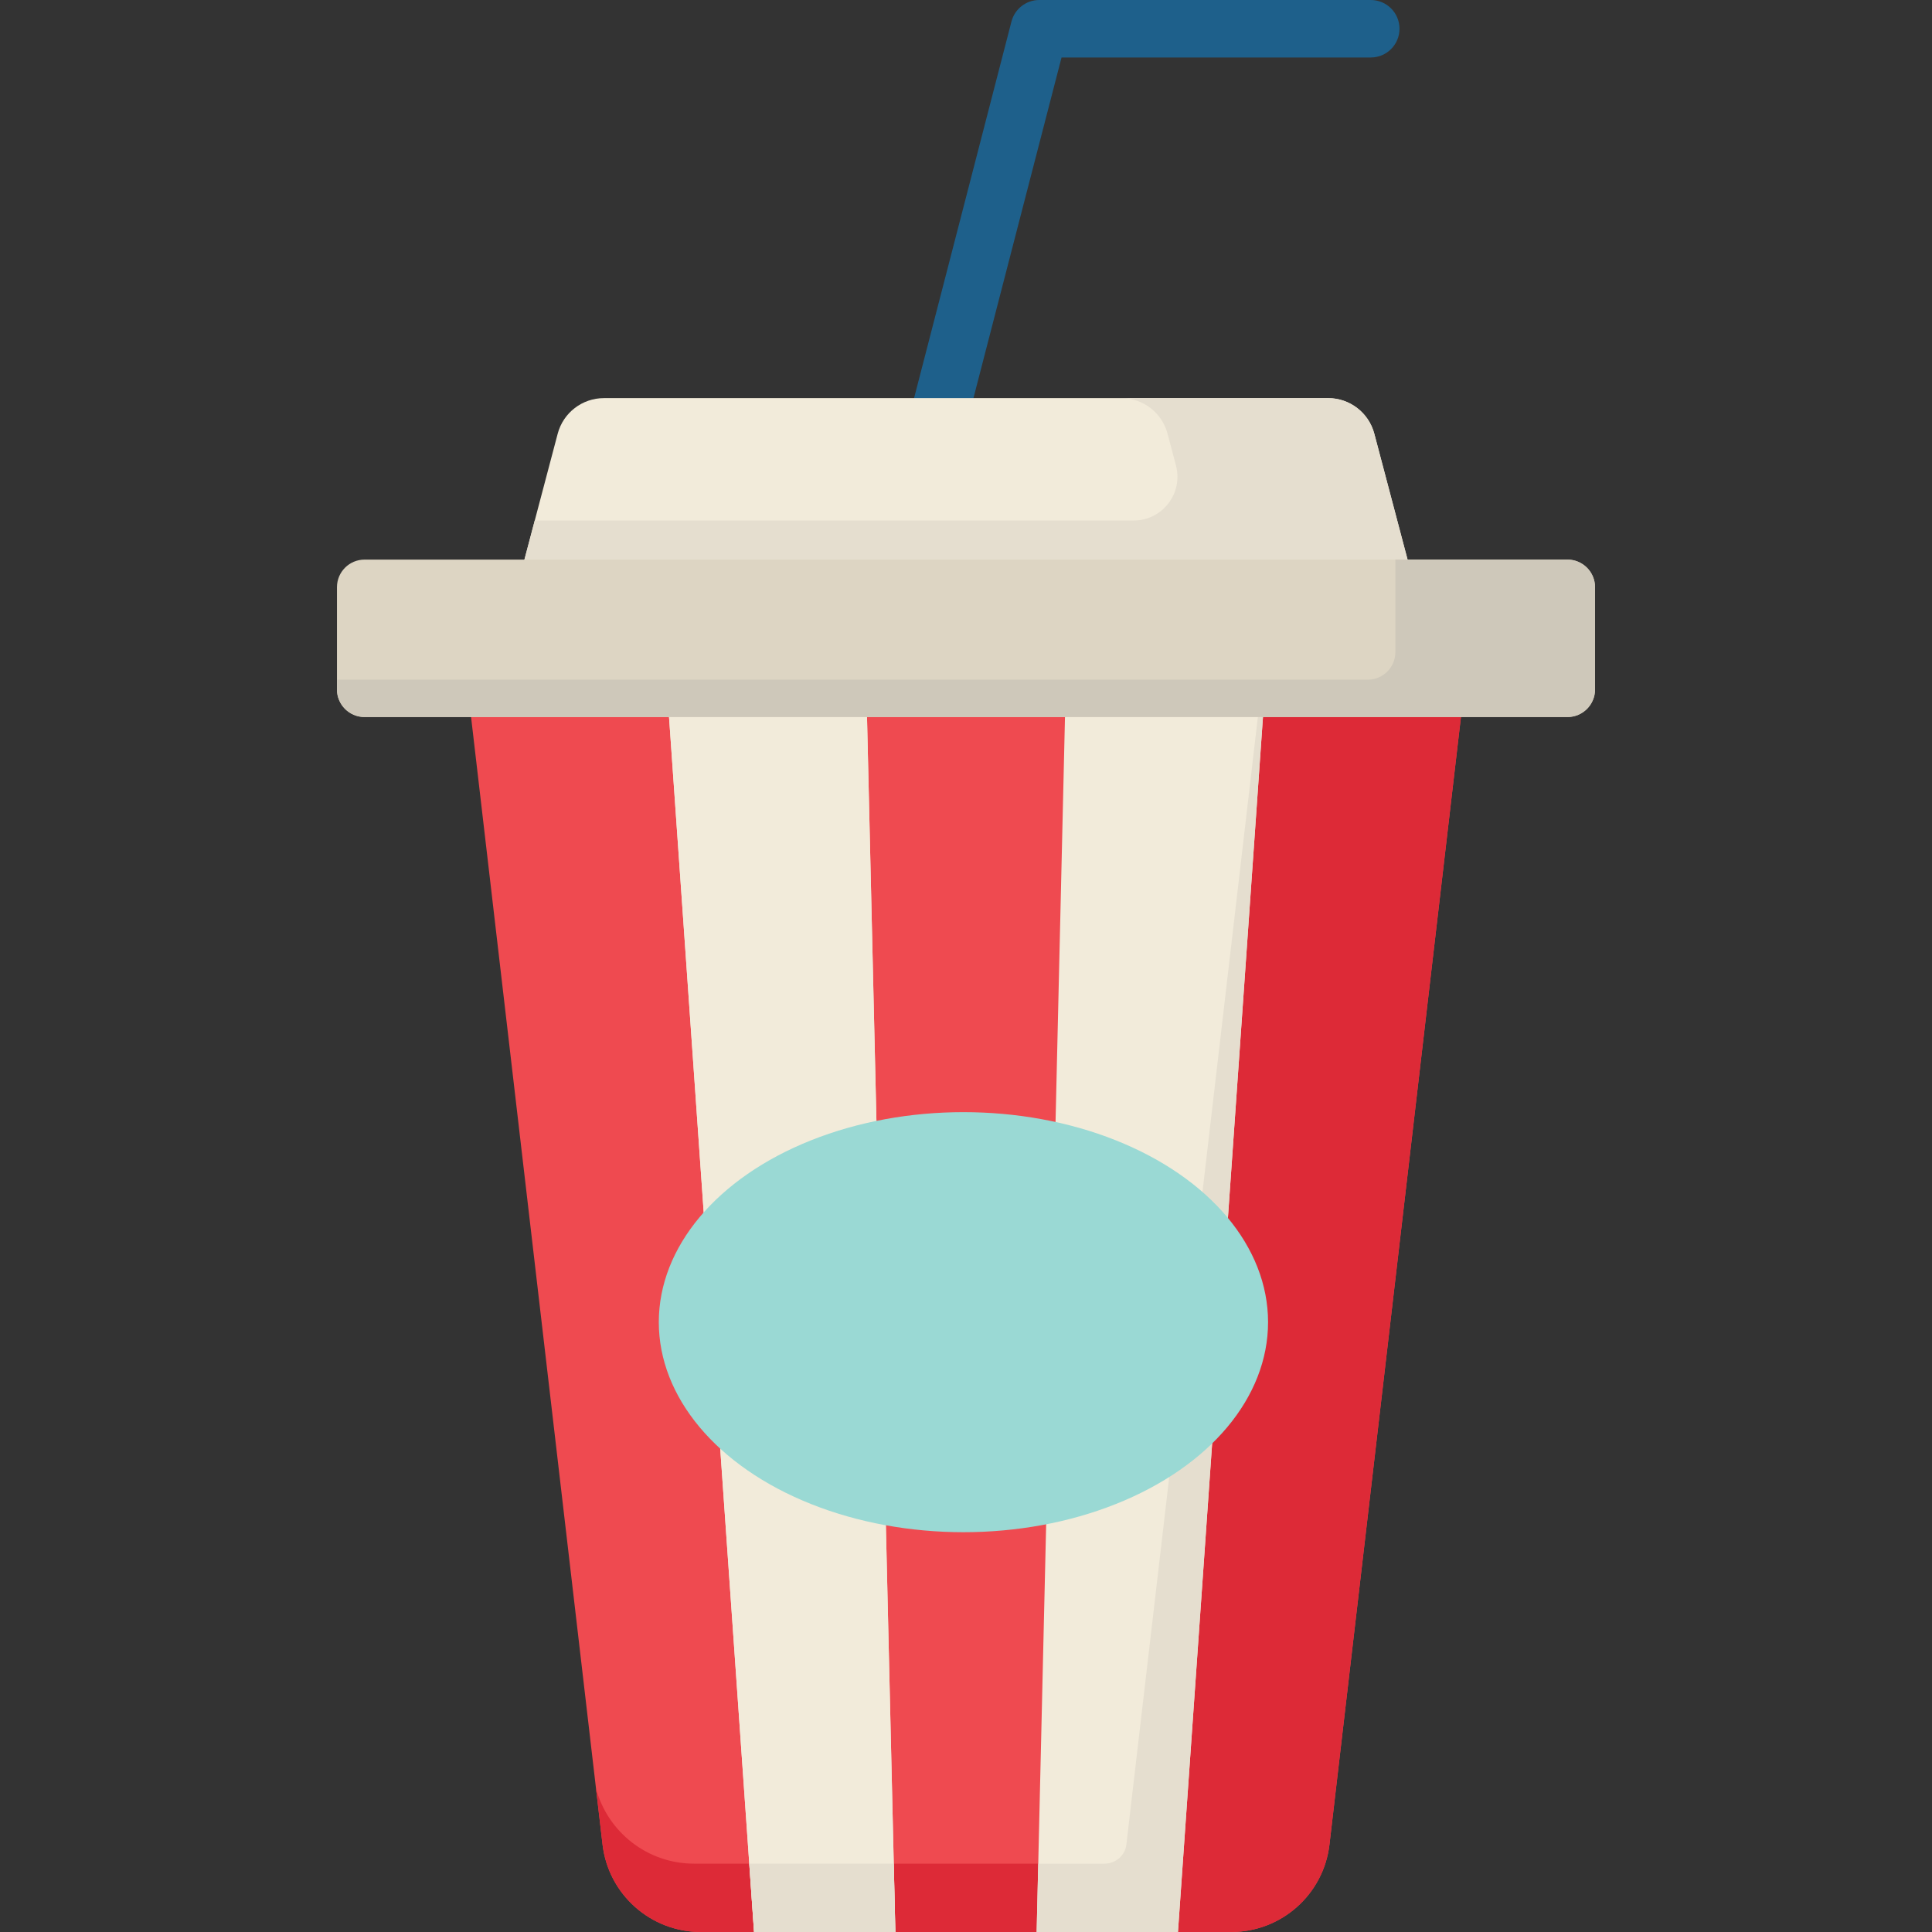 <?xml version="1.0" encoding="iso-8859-1"?>
<!-- Generator: Adobe Illustrator 19.0.0, SVG Export Plug-In . SVG Version: 6.00 Build 0)  -->
<svg version="1.1" id="Capa_1" xmlns="http://www.w3.org/2000/svg" xmlns:xlink="http://www.w3.org/1999/xlink" x="0px" y="0px"
	 viewBox="0 0 512 512" style="enable-background:new 0 0 512 512;" xml:space="preserve">
<rect x="0" y="0" width="512" height="512" fill="#333333" stroke="none"/>
<path style="fill:#1E608B;" d="M213.412,255.026c-0.632,0-1.273-0.079-1.913-0.244c-4.073-1.053-6.52-5.209-5.467-9.281
	L268.048,5.709C268.917,2.348,271.95,0,275.422,0h87.844c4.206,0,7.617,3.41,7.617,7.617s-3.41,7.617-7.617,7.617H281.32
	l-60.539,234.081C219.892,252.747,216.8,255.026,213.412,255.026z"/>
<path style="fill:#EF4A50;" d="M336.729,160.997H282.91h-53.819h-53.819h-53.819l38.226,327.815
	C161.22,502.031,172.419,512,185.728,512h14.102h37.447h37.447h37.447h14.102c13.309,0,24.508-9.969,26.049-23.188l38.226-327.815
	L336.729,160.997L336.729,160.997z"/>
<path style="fill:#DD2A37;" d="M336.729,160.997l-38.226,327.815c-0.002,0.018-0.004,0.035-0.006,0.053
	c-0.343,2.892-2.881,5.025-5.793,5.025h-17.501h-38.404h-38.404h-14.462c-12.338,0-22.906-8.355-25.99-19.974l1.737,14.896
	C161.22,502.031,172.419,512,185.728,512h14.102h37.447h35.177h2.27h37.447h14.102c13.309,0,24.508-9.969,26.049-23.188
	l38.226-327.815L336.729,160.997L336.729,160.997z"/>
<g>
	<polygon style="fill:#F2EBDA;" points="237.277,512 199.83,512 175.271,160.997 229.09,160.997 	"/>
	<polygon style="fill:#F2EBDA;" points="237.277,512 199.83,512 175.271,160.997 229.09,160.997 	"/>
</g>
<polygon style="fill:#E5DECF;" points="198.562,493.889 199.83,512 237.277,512 236.854,493.889 236.798,493.889 "/>
<polygon style="fill:#F2EBDA;" points="312.17,512 274.723,512 282.91,160.997 336.729,160.997 "/>
<path style="fill:#E5DECF;" d="M336.729,160.997l-38.226,327.815c-0.002,0.018-0.004,0.035-0.006,0.053
	c-0.343,2.892-2.881,5.025-5.793,5.025h-17.501h-0.056L274.723,512h37.447L336.729,160.997z"/>
<path style="fill:#F2EBDA;" d="M374.309,153.17H137.691l10.103-38.231c1.469-5.56,6.499-9.434,12.25-9.434h191.911
	c5.751,0,10.781,3.873,12.25,9.434L374.309,153.17z"/>
<path style="fill:#E5DECF;" d="M364.206,114.939c-1.469-5.56-6.499-9.434-12.25-9.434h-54.791c5.751,0,10.781,3.873,12.25,9.434
	l2.232,8.446c1.943,7.352-3.601,14.552-11.206,14.552H141.716l-4.026,15.233h236.619L364.206,114.939z"/>
<path style="fill:#DDD5C3;" d="M415.389,190.018H96.611c-4.038,0-7.311-3.273-7.311-7.311v-27.095c0-4.038,3.273-7.311,7.311-7.311
	h318.777c4.038,0,7.311,3.273,7.311,7.311v27.095C422.699,186.745,419.426,190.018,415.389,190.018z"/>
<path style="fill:#CEC8BA;" d="M415.389,148.302h-45.601v24.504c0,4.038-3.273,7.311-7.311,7.311H89.301v2.591
	c0,4.038,3.273,7.311,7.311,7.311h318.777c4.038,0,7.311-3.273,7.311-7.311v-27.095
	C422.699,151.575,419.426,148.302,415.389,148.302z"/>
<ellipse style="fill:#9AD9D4;" cx="255.32" cy="350.39" rx="80.73" ry="55.66"/>
<g>
</g>
<g>
</g>
<g>
</g>
<g>
</g>
<g>
</g>
<g>
</g>
<g>
</g>
<g>
</g>
<g>
</g>
<g>
</g>
<g>
</g>
<g>
</g>
<g>
</g>
<g>
</g>
<g>
</g>
</svg>
